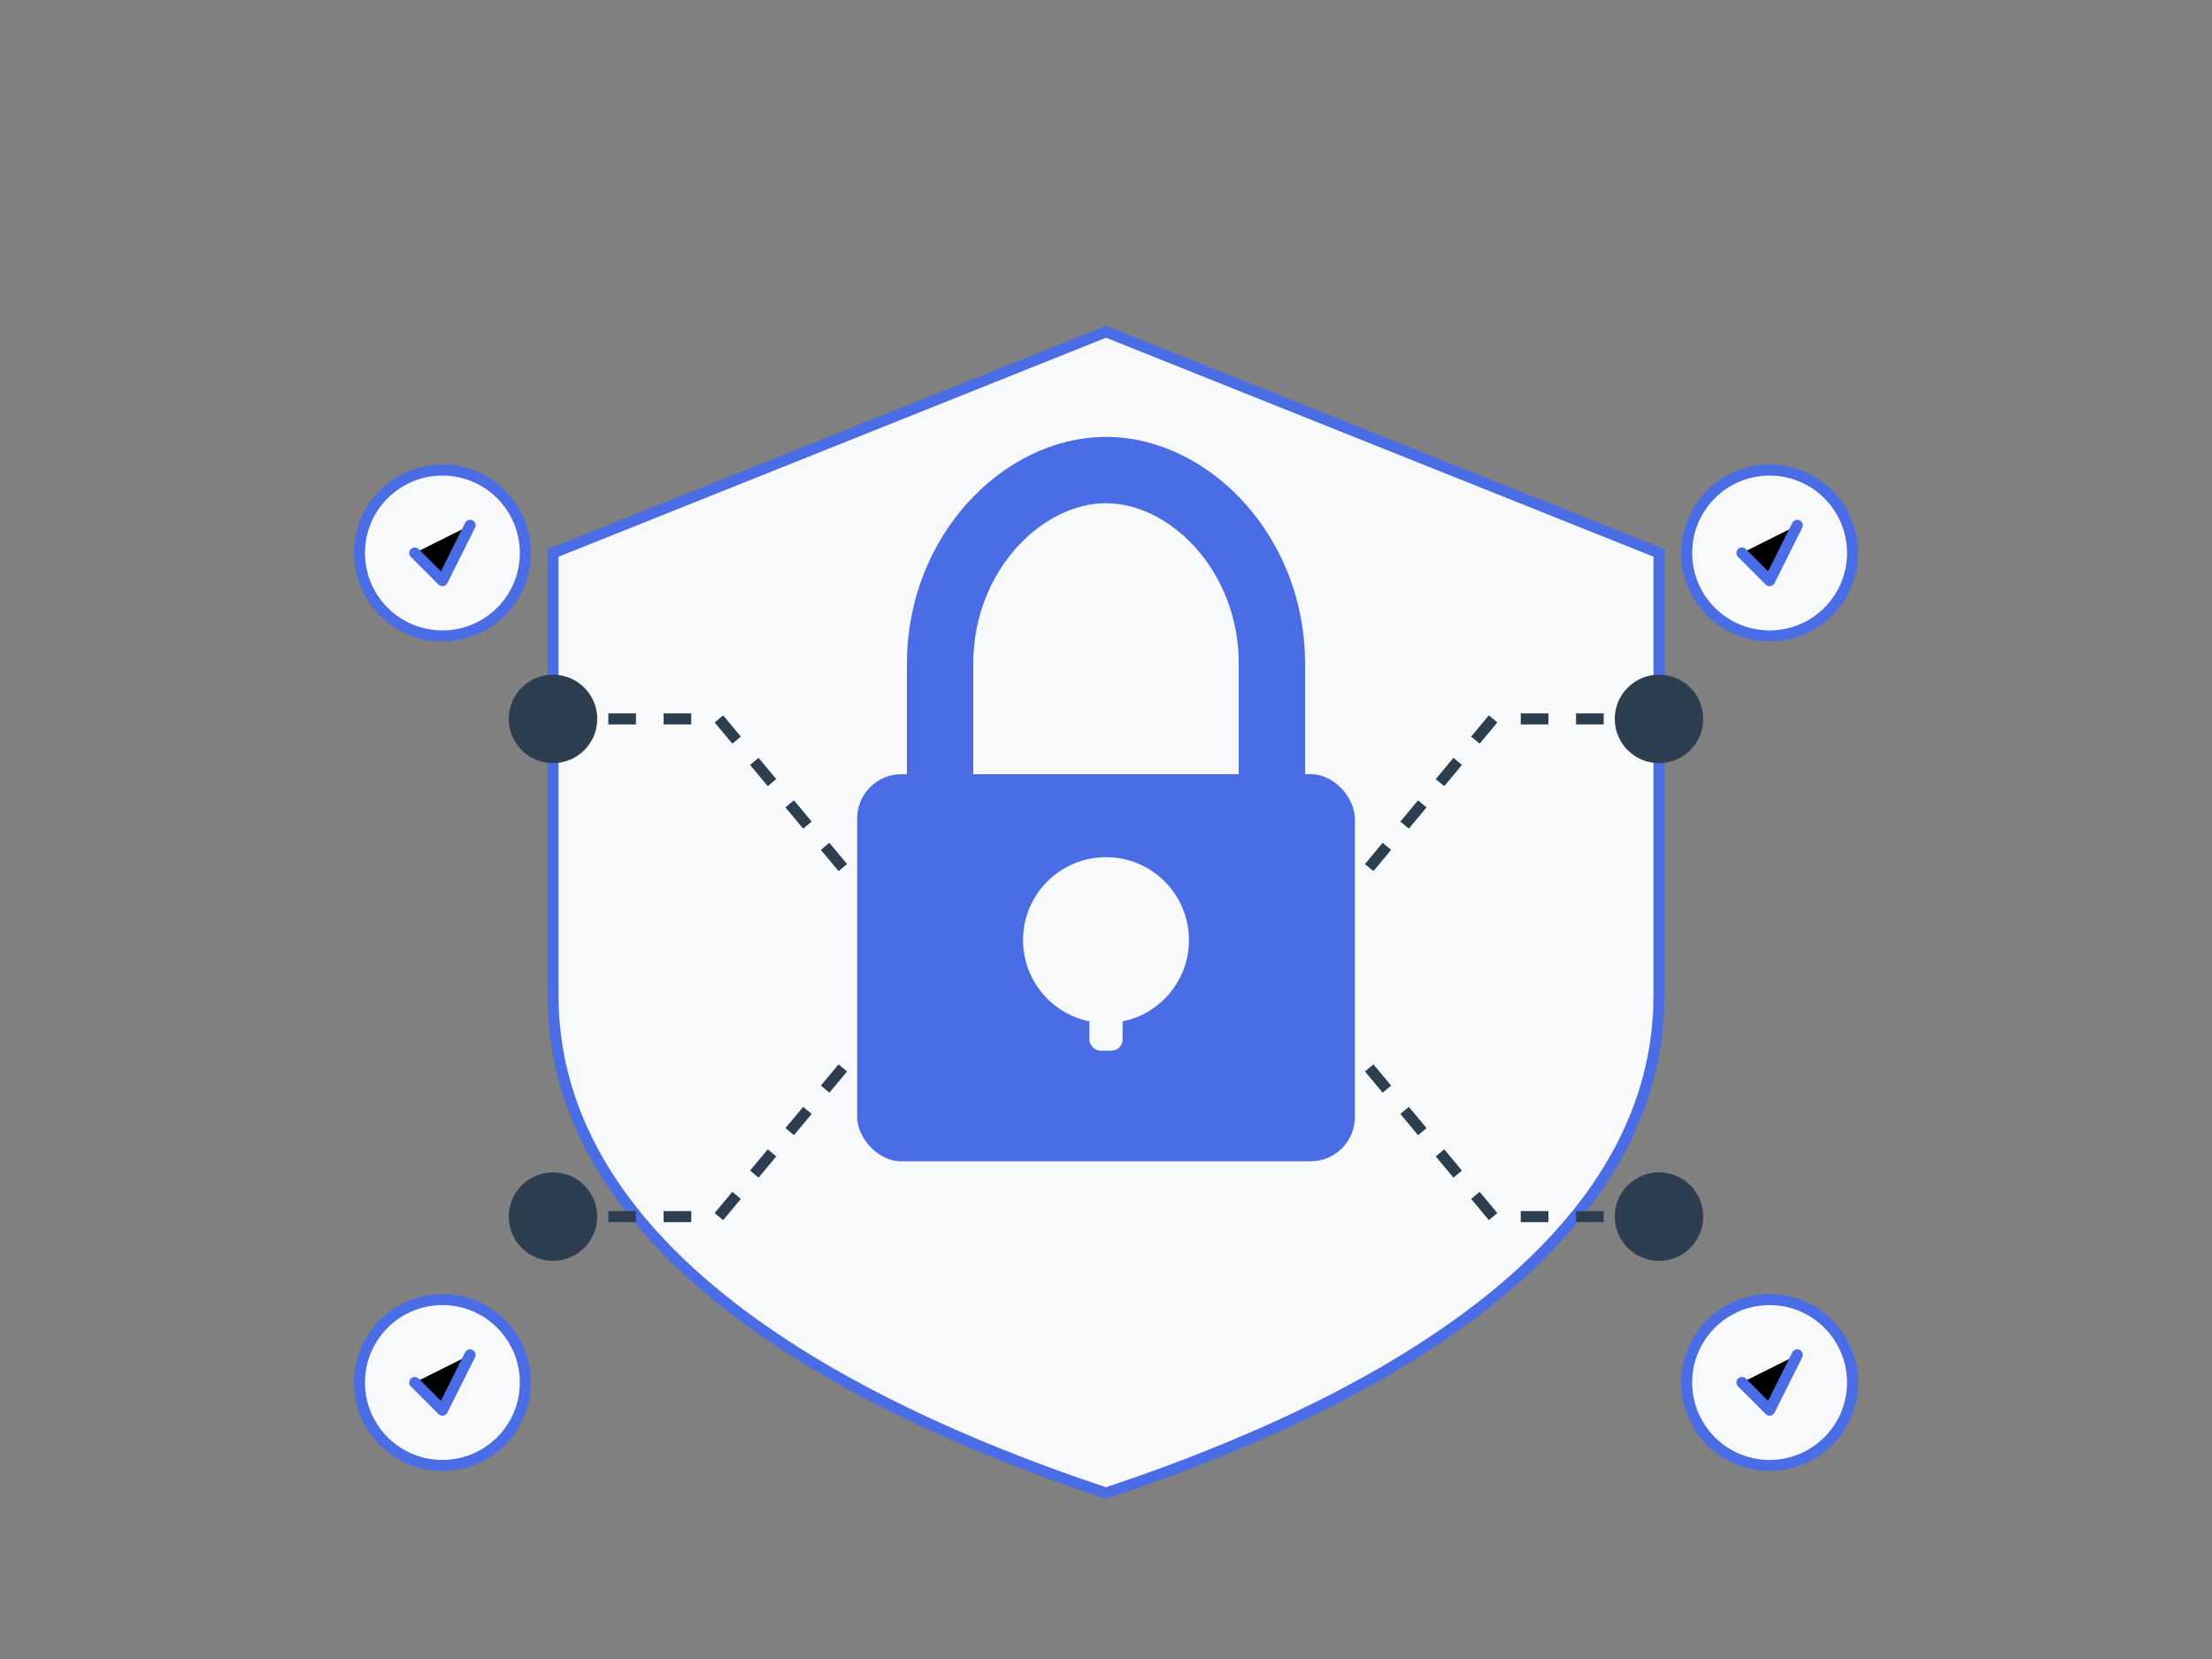 <svg xmlns="http://www.w3.org/2000/svg" width="400" height="300" viewBox="0 0 400 300">
  <rect x="0" y="0" width="400" height="300" fill="#808080" stroke="none"/>
  <!-- Shield Background -->
  <path d="M200,60 L100,100 L100,180 C100,220 140,250 200,270 C260,250 300,220 300,180 L300,100 L200,60 Z" fill="#f8f9fa" stroke="#4a6de5" stroke-width="2"/>
  
  <!-- Lock Body -->
  <rect x="155" y="140" width="90" height="70" rx="8" fill="#4a6de5"/>
  
  <!-- Lock Shackle -->
  <path d="M170,140 L170,120 C170,100 185,85 200,85 C215,85 230,100 230,120 L230,140" fill="none" stroke="#4a6de5" stroke-width="12" stroke-linecap="round"/>
  
  <!-- Lock Keyhole -->
  <circle cx="200" cy="170" r="15" fill="#f8f9fa"/>
  <rect x="197" y="170" width="6" height="20" rx="2" fill="#f8f9fa"/>
  
  <!-- Network Connections -->
  <line x1="100" y1="130" x2="130" y2="130" stroke="#2c3e50" stroke-width="2" stroke-dasharray="5,5"/>
  <line x1="130" y1="130" x2="155" y2="160" stroke="#2c3e50" stroke-width="2" stroke-dasharray="5,5"/>
  
  <line x1="300" y1="130" x2="270" y2="130" stroke="#2c3e50" stroke-width="2" stroke-dasharray="5,5"/>
  <line x1="270" y1="130" x2="245" y2="160" stroke="#2c3e50" stroke-width="2" stroke-dasharray="5,5"/>
  
  <line x1="100" y1="220" x2="130" y2="220" stroke="#2c3e50" stroke-width="2" stroke-dasharray="5,5"/>
  <line x1="130" y1="220" x2="155" y2="190" stroke="#2c3e50" stroke-width="2" stroke-dasharray="5,5"/>
  
  <line x1="300" y1="220" x2="270" y2="220" stroke="#2c3e50" stroke-width="2" stroke-dasharray="5,5"/>
  <line x1="270" y1="220" x2="245" y2="190" stroke="#2c3e50" stroke-width="2" stroke-dasharray="5,5"/>
  
  <!-- Network Nodes -->
  <circle cx="100" cy="130" r="8" fill="#2c3e50"/>
  <circle cx="300" cy="130" r="8" fill="#2c3e50"/>
  <circle cx="100" cy="220" r="8" fill="#2c3e50"/>
  <circle cx="300" cy="220" r="8" fill="#2c3e50"/>
  
  <!-- Security Elements -->
  <circle cx="80" cy="100" r="15" fill="#f8f9fa" stroke="#4a6de5" stroke-width="2"/>
  <path d="M75,100 L80,105 L85,95" stroke="#4a6de5" stroke-width="2" stroke-linecap="round" stroke-linejoin="round"/>
  
  <circle cx="320" cy="100" r="15" fill="#f8f9fa" stroke="#4a6de5" stroke-width="2"/>
  <path d="M315,100 L320,105 L325,95" stroke="#4a6de5" stroke-width="2" stroke-linecap="round" stroke-linejoin="round"/>
  
  <circle cx="80" cy="250" r="15" fill="#f8f9fa" stroke="#4a6de5" stroke-width="2"/>
  <path d="M75,250 L80,255 L85,245" stroke="#4a6de5" stroke-width="2" stroke-linecap="round" stroke-linejoin="round"/>
  
  <circle cx="320" cy="250" r="15" fill="#f8f9fa" stroke="#4a6de5" stroke-width="2"/>
  <path d="M315,250 L320,255 L325,245" stroke="#4a6de5" stroke-width="2" stroke-linecap="round" stroke-linejoin="round"/>
</svg> 